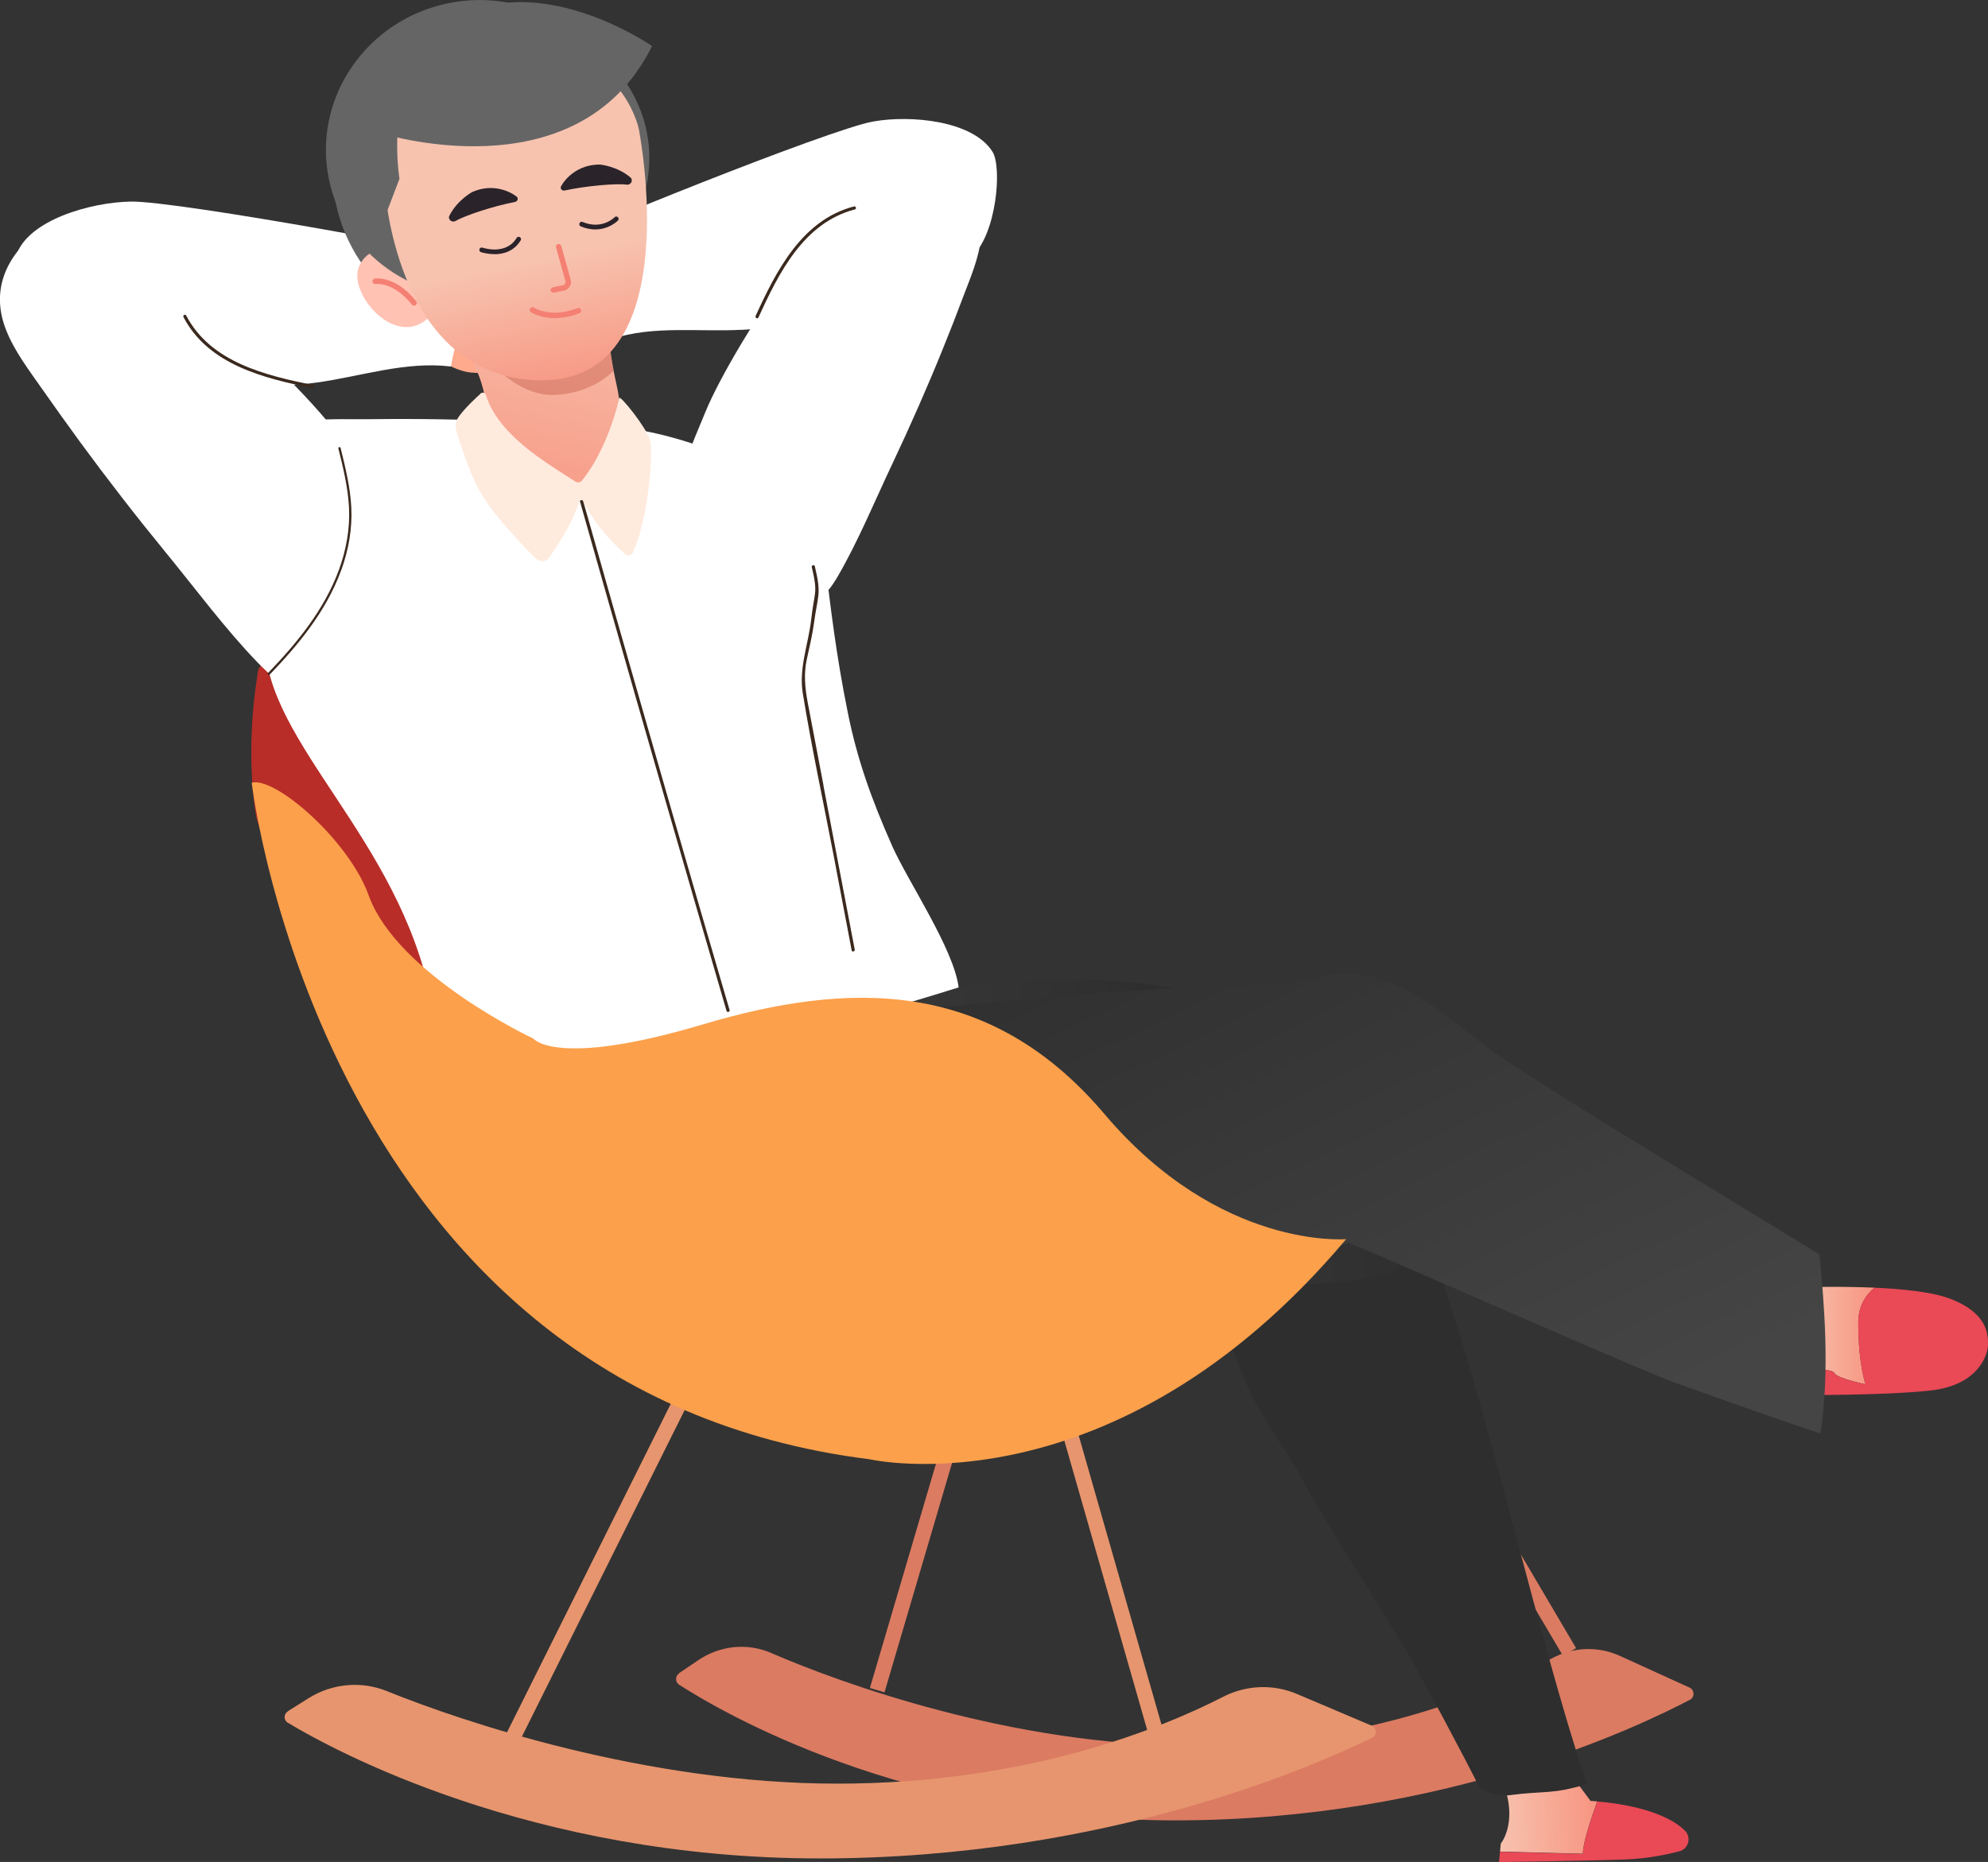 <svg width="522" height="489" viewBox="0 0 522 489" fill="none" xmlns="http://www.w3.org/2000/svg">
<rect x="0" y="0" width="522" height="489" fill="#333333" stroke="none"/>
<g clip-path="url(#clip0_1_29213)">
<path d="M178.291 439.494C177.262 440.17 177.262 441.774 178.291 442.425C188.931 449.315 237.588 478.077 308.578 478.077C379.568 478.077 430.784 453.173 443.783 446.384C445.038 445.732 444.962 443.828 443.683 443.227L425.364 434.884C419.542 432.228 412.918 432.529 407.297 435.636C392.642 443.703 359.518 458.434 312.844 458.434C266.169 458.434 221.227 442.25 202.532 434.132C196.258 431.401 189.107 432.128 183.385 435.986L178.266 439.444L178.291 439.494Z" fill="#DB7B62"/>
<path d="M75.558 449.49C74.454 450.167 74.454 451.77 75.558 452.421C86.975 459.311 139.145 488.073 215.28 488.073C291.414 488.073 346.344 463.17 360.296 456.38C361.626 455.729 361.576 453.824 360.196 453.223L340.548 444.88C334.299 442.225 327.198 442.525 321.15 445.632C305.441 453.699 269.909 468.431 219.872 468.431C169.835 468.431 121.605 452.246 101.58 444.129C94.83 441.398 87.201 442.124 81.028 445.983L75.532 449.44L75.558 449.49Z" fill="#E7956E"/>
<path d="M178.517 368.366L134.227 457.232" stroke="#E7956E" stroke-width="4" stroke-miterlimit="10"/>
<path d="M249.131 380.041L230.335 443.878" stroke="#DB7B62" stroke-width="4" stroke-miterlimit="10"/>
<path d="M279.645 371.698L303.886 456.38" stroke="#E7956E" stroke-width="4" stroke-miterlimit="10"/>
<path d="M346.495 322.468L412.115 433.857" stroke="#DB7B62" stroke-width="4" stroke-miterlimit="10"/>
<path d="M67.578 177.531C67.578 177.531 64.24 195.62 67.201 214.085C70.162 232.549 142.984 299.719 172.57 306.734C202.155 313.749 226.546 260.96 226.546 260.96C226.546 260.96 67.929 150.598 67.578 177.531Z" fill="#B82D28"/>
<path d="M419.417 473.091C418.313 472.991 417.635 472.966 417.635 472.966L410.659 463.57L393.821 466.126C399.267 478.001 394.072 484.165 394.072 484.165L393.871 486.269L415.628 486.845C415.603 484.039 417.886 477.25 419.417 473.041V473.091Z" fill="url(#paint0_linear_1_29213)"/>
<path d="M419.417 473.091C417.886 477.3 415.603 484.089 415.628 486.895L393.872 486.319L393.596 489.025C393.596 489.025 416.28 488.724 426.594 488.349C432.466 488.148 437.635 487.071 440.973 486.194C443.382 485.568 444.185 482.536 442.428 480.782C436.631 475.045 424.059 473.492 419.417 473.116V473.091Z" fill="#EA4956"/>
<path d="M489.855 363.556C489.855 363.556 487.948 358.344 487.948 347.296C487.948 343.037 489.855 340.155 492.189 338.176C482.553 337.75 473.594 338.076 473.594 338.076L472.44 359.221C476.229 359.347 481.273 359.672 481.624 360.549C482.201 361.952 489.855 363.556 489.855 363.556Z" fill="url(#paint1_linear_1_29213)"/>
<path d="M511.461 340.882C506.969 339.254 499.366 338.502 492.164 338.176C489.83 340.156 487.923 343.062 487.923 347.296C487.923 358.345 489.83 363.556 489.83 363.556C489.83 363.556 482.176 361.952 481.599 360.549C481.248 359.672 476.204 359.347 472.415 359.221L472.039 366.362C472.039 366.362 494.623 366.562 507.069 365.159C519.516 363.756 522 355.739 522 353.108C522 350.478 522 344.69 511.486 340.857L511.461 340.882Z" fill="#EA4956"/>
<path d="M294.726 320.714C294.927 320.638 285.166 320.037 285.442 320.037C295.002 319.536 305.291 321.916 312.618 330.635C318.616 337.8 321.426 346.619 323.961 354.712C325.943 361.05 328.578 366.888 332.292 372.876C336.056 378.989 340.246 384.927 343.458 391.24C346.871 397.904 365.039 426.29 369.154 433.33C373.496 440.771 384.537 461.541 388.326 469.132C389.079 470.636 394.399 471.713 395.929 471.512C406.168 470.16 407.196 471.387 416.657 468.556C403.006 427.468 391.162 370.946 376.507 329.958C370.459 313.022 364.939 293.881 350.886 279.525C335.93 264.242 315.027 259.758 296.508 257.954C272.945 255.674 250.687 259.232 228.905 262.864C226.622 261.261 223.761 260.885 222.256 263.315C217.563 271.007 212.569 278.548 208.178 286.44C204.389 293.205 202.105 301.848 207.726 310.542C212.946 318.634 222.431 322.067 230.838 322.543C241.402 323.169 251.791 321.54 262.13 321.165C272.669 320.789 273.271 320.087 283.936 320.137C284.212 320.137 294.5 320.689 294.776 320.689L294.726 320.714Z" fill="url(#paint2_linear_1_29213)"/>
<path style="mix-blend-mode:multiply" d="M378.439 326.852C376.582 309.59 355.829 294.608 345.315 279.976C344.612 278.999 343.885 278.072 343.107 277.17C334.474 278.723 325.993 282.231 317.586 284.185C303.735 287.417 288.979 287.918 275.228 284.06C268.076 282.056 261.075 279.4 253.773 277.922C246.697 276.494 239.444 276.669 232.293 277.446C222.857 278.473 213.623 280.628 204.363 282.732C203.184 284.16 202.005 285.588 200.875 287.041C195.43 293.931 190.988 302.75 194.451 311.594C197.688 319.837 206.296 323.344 214.602 323.845C225.016 324.472 235.806 322.818 246.245 322.442C256.885 322.066 267.524 321.891 278.164 321.966C278.44 321.966 278.716 321.966 279.017 321.966C279.243 321.891 279.494 321.841 279.77 321.816C289.481 321.29 304.011 314.575 309.18 323.47C311.263 327.077 318.189 337.224 318.941 341.358C324.663 339.83 339.995 337.374 346.193 337.049C354.273 336.623 366.419 334.894 373.696 331.011C376.833 329.332 378.464 326.902 378.464 326.852H378.439Z" fill="url(#paint3_linear_1_29213)"/>
<path d="M477.76 329.482C476.807 328.631 402.68 284.185 391.262 275.617C377.511 265.295 372.918 260.434 361.526 256.927C353.27 254.396 344.788 256.025 337.812 258.731C334.851 258.781 331.89 258.831 328.929 258.856C285.994 259.457 240.248 265.67 197.463 269.629C173.8 271.809 150.212 274.89 126.799 279.074C124.014 279.575 123.587 282.306 124.691 284.26C124.34 300.846 130.814 333.266 142.734 345.692C154.101 357.518 263.434 342.861 302.656 336.823C319.544 334.218 337.511 331.687 354.173 326.376C370.384 333.14 430.182 359.647 439.793 363.13C444.511 364.833 473.042 374.98 478.011 376.458C480.596 359.823 478.864 340.907 477.735 329.457L477.76 329.482Z" fill="url(#paint4_linear_1_29213)"/>
<path d="M143.561 103.597C140.55 101.969 137.514 100.29 134.251 99.163C130.989 98.035 128.028 98.01 124.641 97.91C118.267 97.735 113.474 92.549 107.652 90.394C103.988 89.041 106.197 83.379 109.885 84.732C113.022 85.909 125.594 85.859 127.928 88.365C131.215 91.897 137.087 92.499 141.353 94.428C143.185 95.254 145.092 96.332 146.246 98.01C149.107 102.194 145.795 104.8 143.586 103.597H143.561Z" fill="#FFAA8C"/>
<path d="M163.712 79.345C163.386 79.22 161.88 78.043 159.546 77.692C161.88 78.068 165.619 75.763 159.12 72.957C159.973 71.779 160.023 70.201 158.417 69.198C155.105 67.119 151.541 65.014 147.351 64.639C142.482 64.213 138.016 66.217 133.424 67.395C123.788 69.875 113.499 68.647 104.566 73.458C104.24 73.633 103.964 73.859 103.738 74.084C97.339 76.69 90.965 79.445 84.842 82.577C83.035 83.504 81.254 84.456 80.651 86.335C79.949 88.515 85.796 96.783 87.828 96.081C94.93 93.676 102.006 91.271 109.108 88.866C109.534 89.317 110.137 89.642 110.94 89.768C118.945 91.02 127.251 90.77 135.205 88.816C139.873 87.663 143.06 87.037 147.752 88.164C151.717 89.091 153.624 89.091 157.564 90.043C161.529 90.995 166.046 86.486 162.056 85.534C154.804 83.805 146.372 80.398 138.643 82.001C139.647 81.7 140.651 81.4 141.654 81.099C145.193 80.047 147.702 79.721 151.14 80.949C153.448 81.775 155.757 82.652 158.066 83.504C161.88 84.907 167.476 80.748 163.687 79.345H163.712Z" fill="#FFAA8C"/>
<path d="M158.467 77.441C155.531 76.414 152.52 75.337 149.358 75.362C146.046 75.362 142.784 76.69 139.647 77.642C139.145 77.792 138.919 77.015 139.421 76.84C142.633 75.863 145.945 74.535 149.358 74.51C152.57 74.51 155.657 75.587 158.668 76.64C159.17 76.815 158.969 77.617 158.467 77.441Z" fill="#CC6654"/>
<path d="M157.639 72.932C151.516 70.301 144.565 70.476 138.593 73.383C138.116 73.608 137.69 72.907 138.166 72.681C144.44 69.625 151.642 69.449 158.041 72.205C158.517 72.406 158.116 73.132 157.639 72.932Z" fill="#CC6654"/>
<path d="M251.715 259.332C250.461 249.235 238.391 231.472 234.275 222.202C228.755 209.725 225.116 199.478 222.657 187.377C219.47 171.619 218.165 159.943 216.559 146.941C213.924 125.444 204.715 125.545 192.82 120.609C168.078 110.337 156.987 111.715 133.9 110.688C121.855 110.137 109.785 109.936 97.715 110.086C87.552 110.237 75.357 109.034 66.674 115.398C59.372 120.759 61.053 132.384 62.082 140.176C63.537 151.4 68.155 162.574 70.037 173.673C74.503 200.03 109.333 225.935 114.402 270.28C114.704 272.911 123.11 311.243 129.107 312.145C146.322 314.726 178.743 293.831 181.127 292.077C183.686 290.198 185.242 287.066 186.898 284.461C189.558 280.327 192.243 276.193 194.903 272.059C200.524 271.408 206.145 270.807 211.766 270.205C220.072 269.303 251.74 259.307 251.74 259.307L251.715 259.332Z" fill="white"/>
<path d="M163.085 109.034C163.085 112.191 159.797 127.474 159.396 130.756C158.342 131.182 156.535 128.877 155.431 129.203C150.011 130.706 145.293 132.535 140.299 130.004C132.922 126.246 131.441 118.354 126.874 111.941C131.918 95.43 106.749 75.387 107.226 58.1C107.276 55.82 109.208 54.793 110.965 54.968C111.793 54.868 112.696 55.093 113.524 55.795C120.676 62.234 126.423 66.643 133.399 71.804C136.31 73.934 139.446 76.214 142.985 78.819C144.114 79.646 159.371 85.183 160.073 90.67C161.203 99.338 161.88 99.94 162.633 105.151C162.783 106.228 162.934 107.481 163.085 109.034Z" fill="url(#paint5_linear_1_29213)"/>
<path d="M191.566 265.245C181.302 230.194 171.19 195.094 161.177 159.969C158.342 149.997 155.506 140.051 152.696 130.079C152.545 129.578 151.767 129.779 151.893 130.305C161.83 165.455 171.892 200.556 182.08 235.631C184.966 245.577 187.877 255.524 190.763 265.47C190.913 265.971 191.716 265.771 191.566 265.245Z" fill="#3B291E"/>
<path d="M170.612 115.423C169.684 112.216 162.808 103.698 162.608 104.525C160.976 111.69 157.413 120.634 152.771 126.246C152.369 126.747 151.642 126.822 151.09 126.472C142.482 120.985 130.789 113.995 127.552 103.698C127.301 102.921 126.322 102.996 126.021 103.547C125.946 103.598 121.479 107.581 120.074 110.061C119.045 111.84 120.149 114.421 120.751 116.175C122.382 120.86 123.838 125.495 126.422 129.754C128.856 133.737 131.868 137.32 135.004 140.727C136.861 142.757 138.794 144.936 140.927 146.84C141.88 147.692 143.386 147.517 144.139 146.49C147.426 141.955 150.387 136.869 152.143 131.733C152.219 131.533 152.344 131.432 152.495 131.432C152.67 131.282 152.972 131.257 153.097 131.533C155.732 136.919 159.646 141.529 164.088 145.513C164.766 146.114 165.845 145.913 166.221 145.087C170.487 135.241 171.566 118.655 170.638 115.423H170.612Z" fill="#FFEBDE"/>
<path d="M88.782 114.245C74.328 94.703 29.034 57.348 24.14 56.246C18.896 55.043 14.103 57.423 10.063 60.605C1.656 67.269 -2.509 76.114 1.556 86.561C3.764 92.223 7.629 97.234 11.092 102.195C14.329 106.804 17.591 111.389 20.928 115.949C28.206 125.87 35.734 135.591 43.538 145.112C51.091 154.331 59.322 165.405 67.628 173.974C74.328 180.863 81.429 185.849 91.517 184.822C91.944 184.772 95.105 183.87 96.159 182.818C115.532 163.075 101.555 131.558 88.807 114.295L88.782 114.245Z" fill="white"/>
<path d="M83.136 100.466C73.701 101.768 63.989 101.368 54.479 100.015C53.5 99.789 25.295 98.136 16.562 93.075C8.582 88.465 2.735 71.478 4.316 66.919C7.453 57.849 23.638 53.114 34.379 52.939C46.675 52.738 125.042 67.169 125.092 68.322C124.189 73.834 119.246 90.745 118.417 96.257C106.448 94.803 94.93 98.837 83.161 100.466H83.136Z" fill="white"/>
<path d="M197.689 160.269C198.893 160.946 202.206 160.745 202.607 160.645C212.369 158.741 215.43 159.092 219.796 151.676C225.217 142.456 229.859 131.182 234.401 121.611C239.068 111.74 243.46 101.769 247.525 91.722C249.407 87.112 251.214 82.477 252.945 77.842C254.827 72.882 257.061 67.746 257.562 62.509C258.466 52.889 252.117 46.826 242.356 43.669C237.663 42.166 232.519 41.539 227.927 43.919C223.636 46.149 193.272 88.54 185.142 108.383C177.965 125.895 168.379 144.059 197.714 160.244L197.689 160.269Z" fill="white"/>
<path d="M194.653 86.636C203.787 86.16 212.795 84.005 221.377 80.949C222.231 80.573 248.253 73.783 255.254 67.32C261.653 61.432 263.158 43.995 260.624 39.886C255.58 31.743 239.319 30.115 229.232 31.919C217.689 33.973 147.677 62.234 147.903 63.336C150.036 68.472 158.593 83.855 160.651 89.016C171.541 85.433 183.235 87.212 194.627 86.611L194.653 86.636Z" fill="white"/>
<path d="M89.56 149.822C85.67 160.495 78.393 169.288 70.79 177.205C70.514 177.506 70.112 177.03 70.413 176.729C77.941 168.888 85.143 160.194 89.008 149.621C90.915 144.385 91.918 138.848 91.642 133.311C91.367 128 90.112 122.864 88.857 117.803C88.757 117.402 89.334 117.252 89.434 117.653C90.689 122.764 91.969 127.925 92.245 133.286C92.521 138.873 91.517 144.485 89.585 149.797L89.56 149.822Z" fill="#3B291E"/>
<path d="M82.082 101.944C69.309 99.338 54.73 95.806 48.18 83.279C47.929 82.803 48.632 82.402 48.883 82.853C55.332 95.179 69.736 98.587 82.283 101.142C82.81 101.242 82.609 102.044 82.082 101.944Z" fill="#3B291E"/>
<path d="M198.391 83.003C203.812 71.178 210.537 57.774 224.238 54.217C224.74 54.091 224.991 54.868 224.489 54.993C211.014 58.501 204.464 71.729 199.144 83.379C198.918 83.855 198.191 83.479 198.416 83.003H198.391Z" fill="#3B291E"/>
<g style="mix-blend-mode:multiply" opacity="0.5">
<path d="M126.473 92.474C126.473 92.474 134.754 103.848 145.092 103.723C155.431 103.597 161.077 97.409 161.077 97.409L159.722 88.816L126.473 92.474Z" fill="#CC6654"/>
</g>
<path d="M135.76 86.209C157.4 81.774 171.154 59.752 166.481 37.022C161.808 14.291 140.477 -0.54 118.837 3.895C97.197 8.33 83.443 30.352 88.116 53.082C92.789 75.812 114.12 90.644 135.76 86.209Z" fill="#656565"/>
<path d="M169.132 51.31L163.812 40.587C163.812 40.587 164.766 27.434 159.596 15.959C159.596 15.959 175.104 29.488 169.132 51.335V51.31Z" fill="#656565"/>
<path d="M104.892 66.543C104.892 66.543 97.791 63.035 94.428 69.625C90.739 76.815 104.541 92.774 113.273 82.627L104.892 66.543Z" fill="#FFC2B3"/>
<path d="M108.857 80.247C108.606 80.297 108.33 80.222 108.154 79.997C103.261 73.909 98.669 74.585 98.644 74.585C98.242 74.66 97.891 74.385 97.815 73.984C97.765 73.583 98.016 73.232 98.418 73.157C98.644 73.132 103.863 72.355 109.283 79.095C109.534 79.395 109.484 79.846 109.183 80.097C109.083 80.172 108.982 80.222 108.882 80.247H108.857Z" fill="#F48073"/>
<path d="M133.388 77.177C155.027 72.742 169.057 52.06 164.724 30.984C160.39 9.907 139.335 -3.584 117.695 0.851C96.055 5.286 82.026 25.967 86.359 47.044C90.692 68.121 111.748 81.612 133.388 77.177Z" fill="#656565"/>
<path d="M100.877 47.402C100.877 47.402 102.985 99.163 141.655 99.889C181.077 100.641 167.702 33.697 167.702 33.697C167.702 33.697 162.006 7.09 128.505 13.955C97.816 20.244 100.877 47.377 100.877 47.377V47.402Z" fill="url(#paint6_linear_1_29213)"/>
<path d="M148.103 76.314L145.443 76.865C145.067 76.94 144.69 76.69 144.59 76.314C144.49 75.938 144.766 75.562 145.142 75.462L147.802 74.911C148.053 74.861 148.254 74.71 148.379 74.51C148.505 74.309 148.53 74.059 148.455 73.808L145.995 64.964C145.895 64.589 146.121 64.188 146.497 64.088C146.899 63.987 147.275 64.213 147.376 64.589L149.835 73.407C150.035 74.009 149.935 74.685 149.609 75.237C149.283 75.788 148.731 76.189 148.103 76.314Z" fill="#F48073"/>
<path d="M148.982 83.204C143.11 84.406 139.546 82.101 139.396 81.976C139.07 81.751 138.969 81.325 139.195 80.974C139.421 80.648 139.847 80.573 140.174 80.773C140.349 80.899 144.615 83.629 151.642 80.924C151.993 80.773 152.419 80.974 152.57 81.325C152.721 81.7 152.52 82.101 152.169 82.252C151.039 82.677 149.985 83.003 148.982 83.204Z" fill="#F48073"/>
<path d="M119.622 58.025C122.081 56.622 129.258 54.191 135.23 53.039C135.933 52.889 136.184 52.062 135.657 51.636C134.051 50.358 129.459 48.003 123.988 50.433C123.988 50.433 120.049 52.538 117.991 56.672C117.865 56.947 117.84 57.248 117.991 57.523C118.242 58.125 119.045 58.375 119.647 58.025H119.622Z" fill="#2B232A"/>
<path d="M164.565 48.479C161.755 48.154 154.201 48.755 148.254 50.032C147.552 50.183 146.999 49.506 147.326 48.905C148.304 47.101 151.592 43.143 157.564 43.218C157.564 43.218 162.031 43.619 165.544 46.6C165.77 46.8 165.895 47.076 165.895 47.377C165.895 48.028 165.268 48.579 164.565 48.504V48.479Z" fill="#2B232A"/>
<path d="M129.81 66.743C127.828 66.743 126.297 66.217 126.272 66.217C125.946 66.092 125.77 65.741 125.896 65.416C126.021 65.09 126.372 64.915 126.699 65.04C126.95 65.115 132.847 67.094 135.657 62.484C135.833 62.184 136.234 62.108 136.51 62.284C136.811 62.459 136.912 62.86 136.711 63.136C134.929 66.067 132.069 66.769 129.81 66.769V66.743Z" fill="#2B232A"/>
<path d="M155.631 60.229C154.678 60.154 153.624 59.929 152.495 59.453C152.168 59.327 152.018 58.952 152.168 58.626C152.294 58.3 152.67 58.15 152.997 58.3C158.04 60.405 161.252 57.173 161.378 57.047C161.629 56.797 162.005 56.797 162.256 57.047C162.507 57.298 162.507 57.674 162.256 57.924C162.231 57.95 159.697 60.555 155.606 60.229H155.631Z" fill="#2B232A"/>
<path d="M100.626 58.15L104.892 46.951C104.892 46.951 102.684 33.948 106.699 22.022C106.699 22.022 92.571 36.979 100.626 58.15Z" fill="#656565"/>
<path d="M98.819 34.649C98.819 34.649 151.366 52.037 171.215 12.101C171.215 12.101 117.439 -25.355 98.819 34.649Z" fill="#656565"/>
<path d="M216.233 206.268C214.853 199.027 213.473 191.762 212.092 184.521C211.365 180.638 211.013 177.055 211.842 173.172C212.494 170.065 213.272 167.009 213.699 163.877C214.727 156.135 215.781 156.311 213.949 148.694C213.849 148.243 213.046 148.444 213.146 148.895C214.853 156.01 213.824 155.284 213.021 162.524C212.293 169.113 209.709 175.377 210.788 182.041C213.121 196.422 216.233 210.753 218.968 225.083C220.524 233.276 222.08 241.444 223.636 249.636C223.711 250.087 224.514 249.887 224.439 249.436C221.703 235.055 218.968 220.674 216.208 206.293L216.233 206.268Z" fill="#3B291E"/>
<path d="M66.097 205.592C66.097 205.592 84.717 365.31 228.228 383.223C228.228 383.223 292.267 398.105 353.471 325.424C353.471 325.424 320.322 328.38 290.009 292.578C259.695 256.777 222.858 257.628 184.414 269.078C145.971 280.528 140.048 272.761 140.048 272.761C140.048 272.761 104.315 256.025 96.787 235.105C91.618 220.699 72.22 203.863 66.097 205.567V205.592Z" fill="#FCA04B"/>
</g>
<defs>
<linearGradient id="paint0_linear_1_29213" x1="393.328" y1="476.303" x2="419.513" y2="474.883" gradientUnits="userSpaceOnUse">
<stop stop-color="#F7C3AF"/>
<stop offset="1" stop-color="#F79480"/>
</linearGradient>
<linearGradient id="paint1_linear_1_29213" x1="472.44" y1="350.778" x2="492.189" y2="350.778" gradientUnits="userSpaceOnUse">
<stop stop-color="#F7C3AF"/>
<stop offset="1" stop-color="#F79480"/>
</linearGradient>
<linearGradient id="paint2_linear_1_29213" x1="130.714" y1="363.991" x2="301.778" y2="363.991" gradientUnits="userSpaceOnUse">
<stop stop-color="#454545"/>
<stop offset="1" stop-color="#2E2E2E"/>
</linearGradient>
<linearGradient id="paint3_linear_1_29213" x1="193.222" y1="309.114" x2="378.439" y2="309.114" gradientUnits="userSpaceOnUse">
<stop stop-color="#454545"/>
<stop offset="1" stop-color="#2E2E2E"/>
</linearGradient>
<linearGradient id="paint4_linear_1_29213" x1="344.788" y1="411.634" x2="261.568" y2="237.532" gradientUnits="userSpaceOnUse">
<stop stop-color="#454545"/>
<stop offset="1" stop-color="#2E2E2E"/>
</linearGradient>
<linearGradient id="paint5_linear_1_29213" x1="138.668" y1="67.595" x2="124.334" y2="139.007" gradientUnits="userSpaceOnUse">
<stop stop-color="#F7C3AF"/>
<stop offset="1" stop-color="#F79480"/>
</linearGradient>
<linearGradient id="paint6_linear_1_29213" x1="139.551" y1="68.059" x2="147.147" y2="105.122" gradientUnits="userSpaceOnUse">
<stop stop-color="#F7C3AF"/>
<stop offset="1" stop-color="#F79480"/>
</linearGradient>
<clipPath id="clip0_1_29213">
<rect width="522" height="489" fill="white"/>
</clipPath>
</defs>
</svg>
